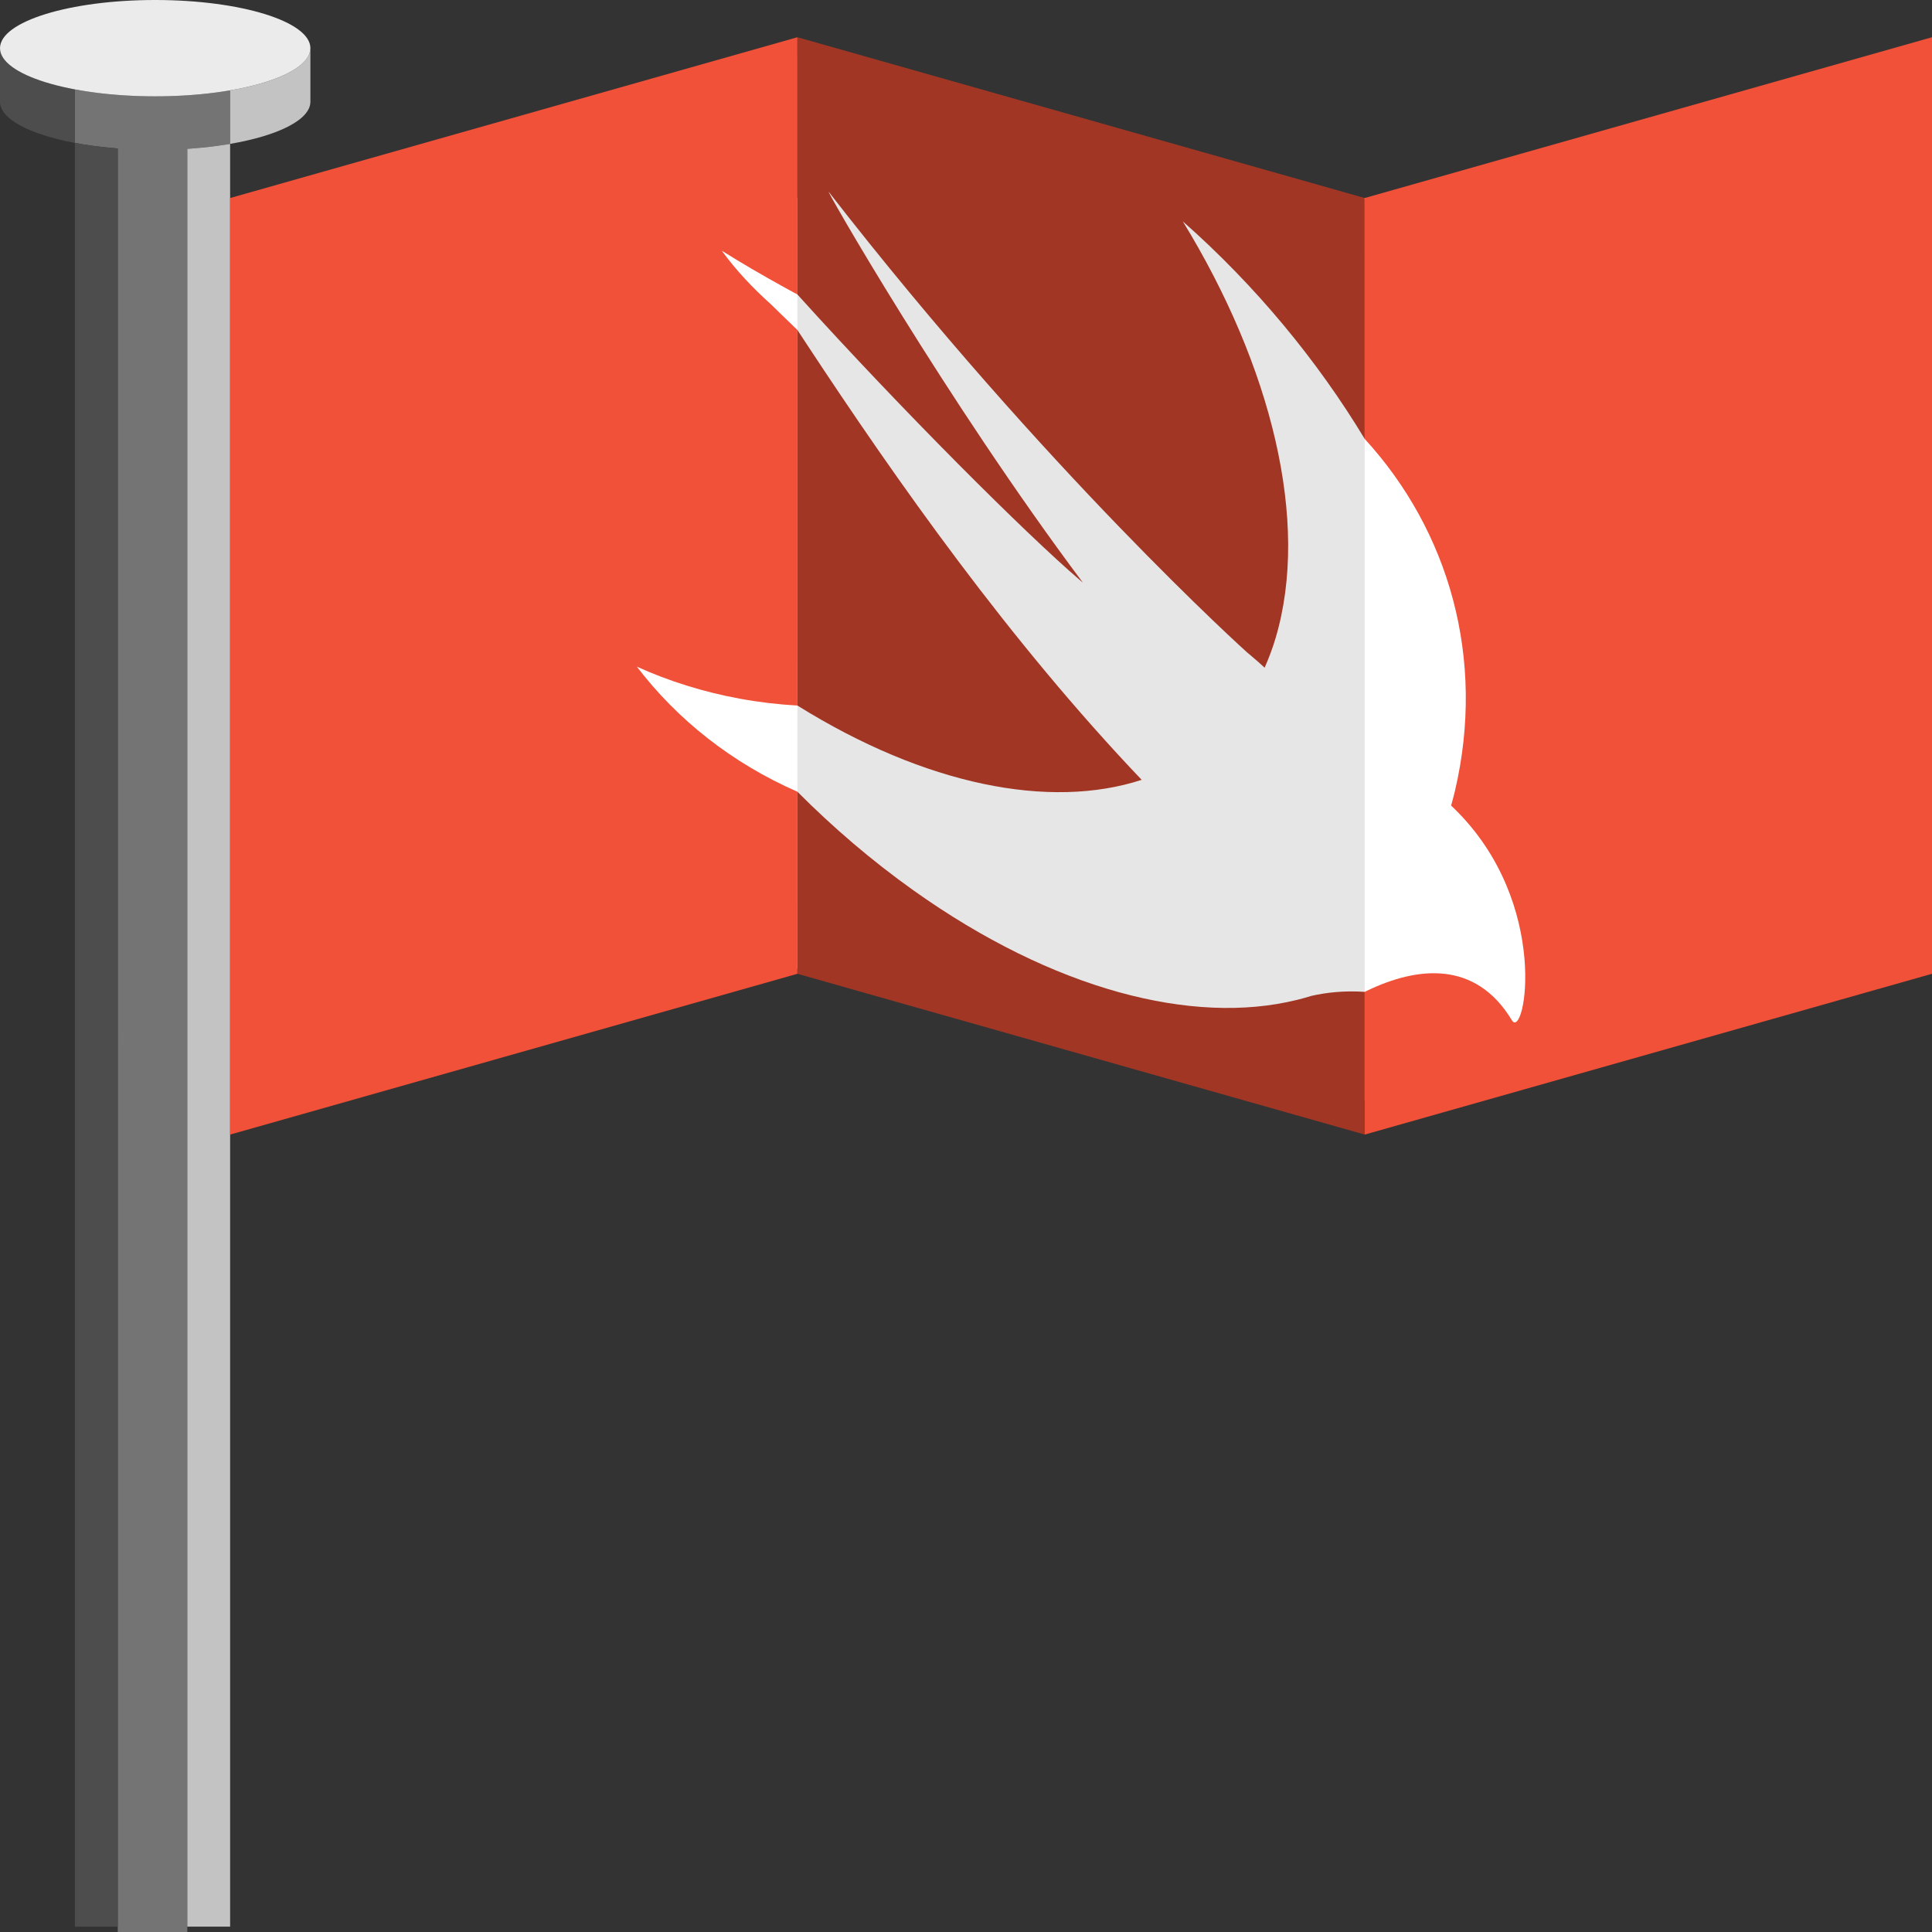 <?xml version="1.0" encoding="UTF-8"?>
<svg width="361px" height="361px" viewBox="0 0 361 361" version="1.1" xmlns="http://www.w3.org/2000/svg" xmlns:xlink="http://www.w3.org/1999/xlink">
    <rect x="0" y="0" width="361" height="361" fill="#333333" stroke="none"/>
    <title>Vexil.png</title>
    <g id="Vexil.png" stroke="none" stroke-width="1" fill="none" fill-rule="evenodd">
        <rect id="Rectangle" fill="#FFFFFF" x="116" y="37" width="101" height="144"></rect>
        <rect id="Rectangle-Copy" fill="#FFFFFF" x="194" y="37" width="101" height="155"></rect>
        <polygon id="Rectangle" fill="#E6E6E6" points="149 10.588 255 47.659 255 205.588 149 168.517"></polygon>
        <path d="M29,18 L29.957,17.995 C34.677,17.948 39.111,17.55 43,16.884 L43,26.884 C40.531,27.307 37.843,27.622 35.001,27.807 L35,361 L22,361 L22.001,27.736 L21.104,27.662 C18.579,27.441 16.193,27.116 13.998,26.704 L13.999,16.704 C18.376,17.526 23.51,18 29,18 Z" id="Path" fill="#747474"></path>
        <path d="M58,9 L58,19 C58,22.395 51.944,25.351 43.001,26.883 L43,360 L35,360 L35.001,27.807 L35.942,27.74 C38.126,27.574 40.212,27.331 42.169,27.021 L43,26.884 L43,16.884 L43.968,16.71 C52.377,15.134 58,12.271 58,9 Z" id="Path" fill="#C3C3C3"></path>
        <path d="M-2.84217094e-14,9 C-2.84217094e-14,12.228 5.476,15.059 13.702,16.647 L13.999,16.704 L13.998,26.704 C15.949,27.07 18.051,27.368 20.267,27.585 L21.104,27.662 L22.001,27.736 L22,360 L14,360 L14,26.704 C5.608,25.127 -2.84217094e-14,22.267 -2.84217094e-14,19 L-2.84217094e-14,9 Z" id="Path" fill="#4D4D4D"></path>
        <ellipse id="Oval-Copy" fill="#EBEBEB" cx="29" cy="9" rx="29" ry="9"></ellipse>
        <g id="Left" transform="translate(43, 6)" fill="#F05138">
            <path d="M106.001,0.956 L106.001,49.026 L103.86,47.859 C99.61,45.52 95.554,43.159 91.865,40.841 C94.5,44.473 97.634,47.8 101.078,50.883 L103.015,52.776 C103.995,53.729 104.989,54.691 106,55.661 L106.001,125.834 C102.419,125.633 98.821,125.209 95.226,124.55 C88.384,123.293 81.952,121.262 76,118.57 C83.572,128.492 93.79,136.593 106.001,141.938 L106.001,175.956 L0,206 L0,31 L106.001,0.956 Z" id="Path"></path>
        </g>
        <g id="Middle" transform="translate(149, 6)" fill="#A13625">
            <path d="M21.69,160.374 C47.862,179 73.889,185.617 93.274,180.847 L93.26,180.866 L93.467,180.799 C94.338,180.581 95.2,180.346 96.042,180.083 C98.755,179.464 102.215,179.062 106.001,179.335 L106.001,206 L-6.39488462e-14,175.956 L-6.39488462e-14,141.938 C6.671,148.639 13.936,154.855 21.69,160.374 Z M64.326,139.715 C47.221,145.297 23.97,140.768 0.001,125.834 L-0,55.661 L1.705,58.259 C18.615,83.951 39.675,113.84 64.326,139.715 Z M106,31 L106.001,76.017 C97.172,61.381 85.593,47.341 72.013,35.367 C88.531,62.359 95.833,91.45 89.344,113.243 C88.766,115.186 88.069,117.013 87.3,118.761 C86.604,118.109 85.758,117.362 84.678,116.451 L84.002,115.885 C84.002,115.885 46.508,82.191 5.872,29.877 C4.807,28.503 27.542,68.396 53.343,102.87 L52.744,102.36 C42.685,93.742 19.631,70.764 -0.001,49.025 L-0.001,0.955 L106,31 Z" id="Shape"></path>
        </g>
        <g id="Right" transform="translate(255, 37)" fill="#F05138">
            <path d="M106,-30.044 L106,144.956 L-0,175 L-0,148.335 L0.583,148.051 C9.749,143.677 20.667,142.328 27.496,153.632 C29.889,157.592 34.95,131.87 16.72,114.077 L16.144,113.525 C16.386,112.632 16.637,111.741 16.851,110.835 C22.689,86.005 15.677,62.115 -0,45.015 L-0,3.55271368e-15 L106,-30.044 Z" id="Path"></path>
        </g>
    </g>
</svg>